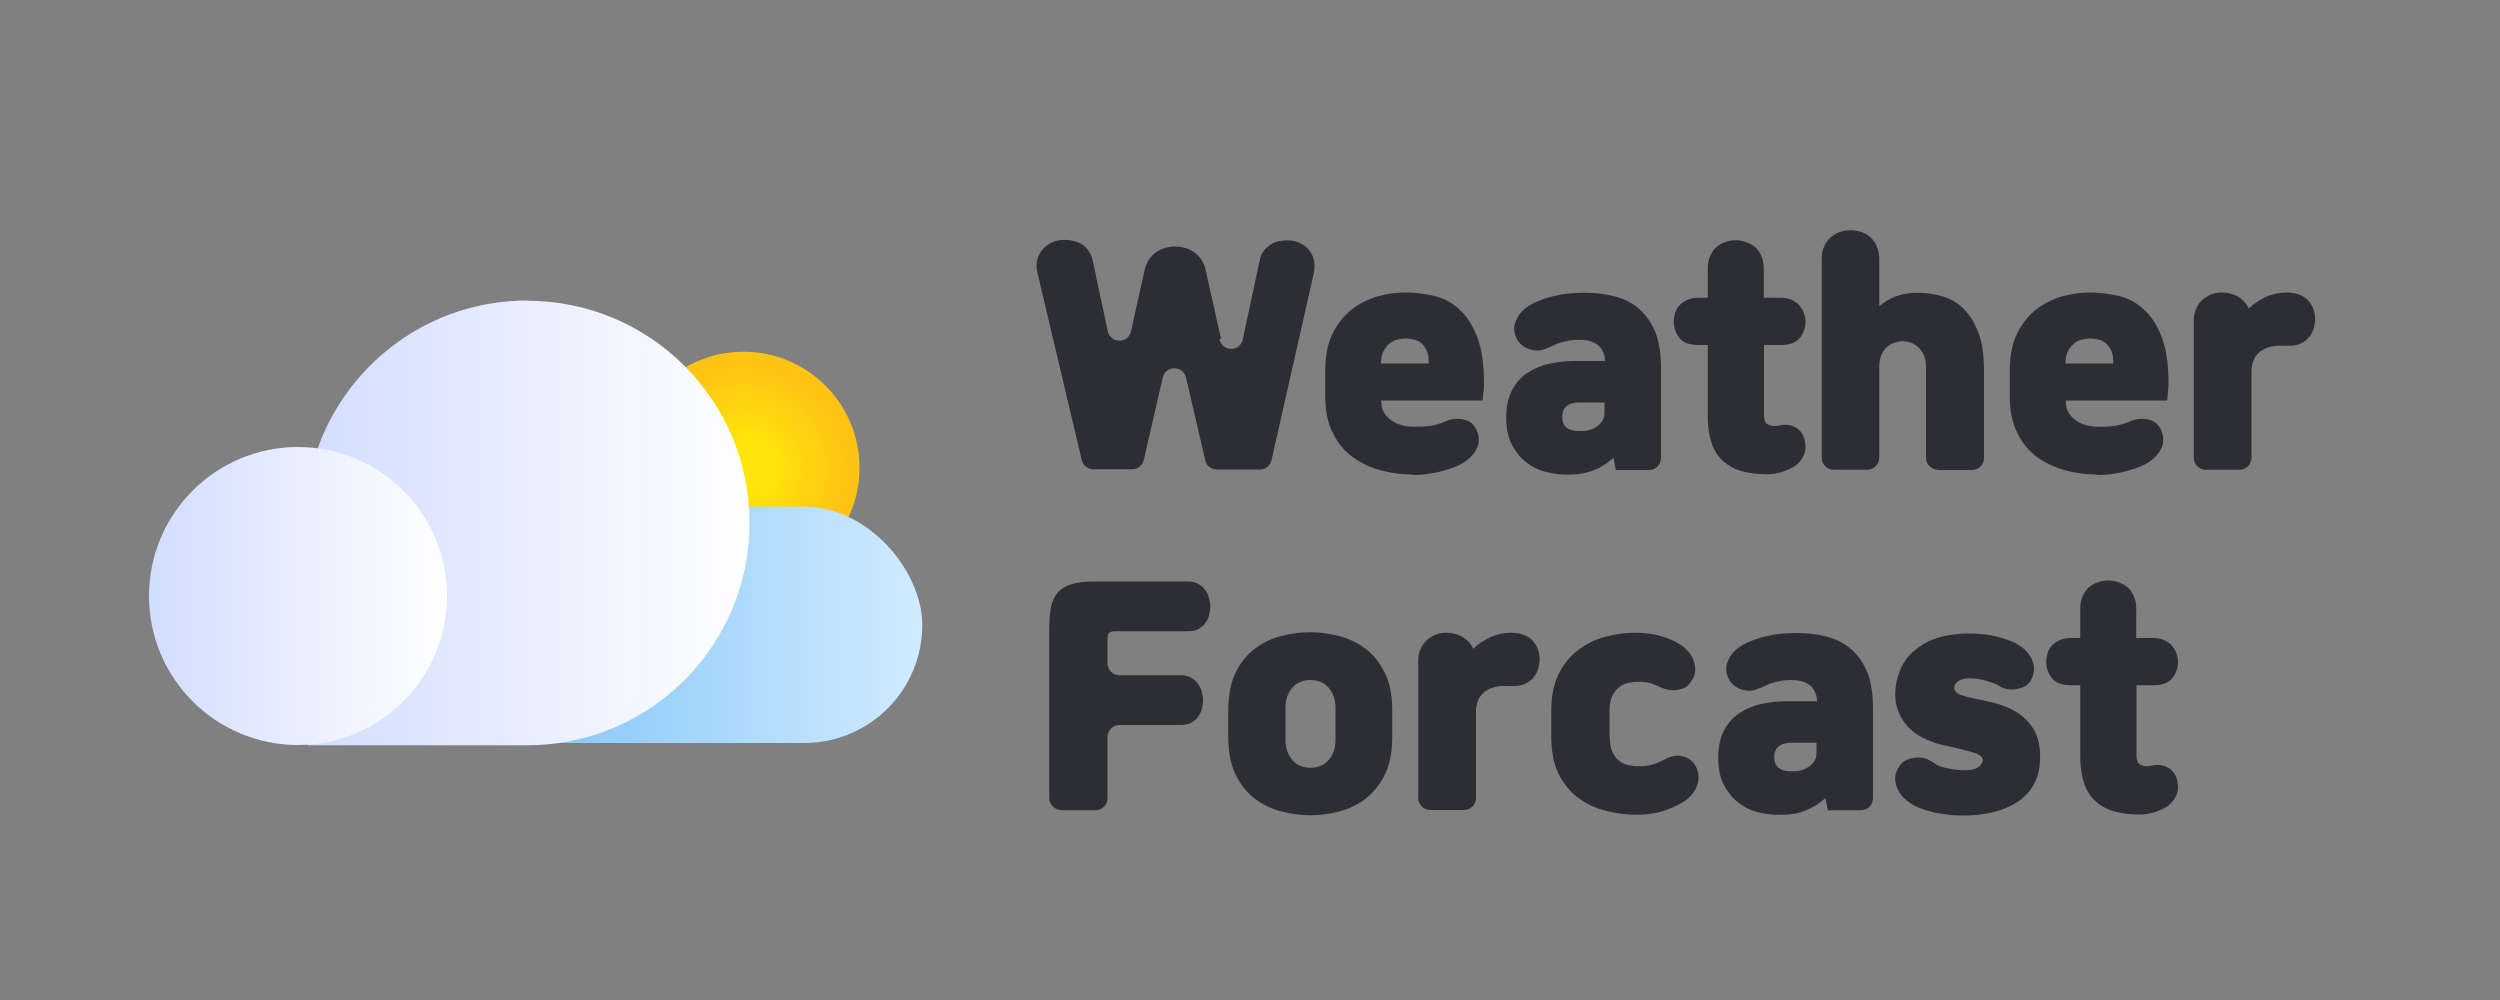 <?xml version="1.0" encoding="UTF-8"?><svg xmlns="http://www.w3.org/2000/svg" xmlns:xlink="http://www.w3.org/1999/xlink" viewBox="0 0 100 40"><rect x="0" y="0" width="100" height="40" fill="#808080" stroke="none"/><defs><style>.cls-1{fill:url(#linear-gradient);}.cls-2{fill:#2d2d35;}.cls-3{fill:url(#linear-gradient-3);}.cls-4{fill:url(#linear-gradient-2);}.cls-5{fill:url(#radial-gradient);}</style><radialGradient id="radial-gradient" cx="29.74" cy="18.71" fx="29.74" fy="18.71" r="4.64" gradientUnits="userSpaceOnUse"><stop offset=".22" stop-color="#ffe50a"/><stop offset=".89" stop-color="#ffc314"/></radialGradient><linearGradient id="linear-gradient" x1="14.4" y1="24.99" x2="36.89" y2="24.99" gradientUnits="userSpaceOnUse"><stop offset="0" stop-color="#33a7ff"/><stop offset="0" stop-color="#48aefc"/><stop offset=".02" stop-color="#59b4f9"/><stop offset=".03" stop-color="#65b8f8"/><stop offset=".05" stop-color="#6cbbf7"/><stop offset=".11" stop-color="#6ebcf7"/><stop offset="1" stop-color="#d1ebff"/></linearGradient><linearGradient id="linear-gradient-2" x1="12.19" y1="20.91" x2="29.98" y2="20.91" gradientUnits="userSpaceOnUse"><stop offset="0" stop-color="#c7d5ff"/><stop offset="0" stop-color="#d2ddff"/><stop offset="1" stop-color="#fff"/></linearGradient><linearGradient id="linear-gradient-3" x1="5.95" y1="23.84" x2="17.88" y2="23.84" xlink:href="#linear-gradient-2"/></defs><g id="broken-clouds"><path class="cls-2" d="m48.78,13.58c.11.5.82.5.93,0l.67-3.13c.03-.17.09-.32.18-.43s.2-.2.32-.27c.12-.06.25-.11.4-.12.14-.02.29-.02.43,0,.14.02.26.07.38.14.12.07.22.16.3.27s.14.23.17.38c.03.15.03.3,0,.47l-1.7,7.52c-.05.22-.24.37-.46.37h-1.73c-.22,0-.41-.15-.46-.37l-.77-3.31c-.11-.49-.81-.49-.93,0l-.76,3.3c-.05.22-.24.37-.46.37h-1.56c-.22,0-.41-.15-.46-.37l-1.78-7.52c-.04-.17-.04-.33,0-.48.03-.14.09-.27.18-.38s.19-.2.31-.27c.12-.07.25-.12.39-.14.14-.02.29-.02.43,0,.14.02.28.06.4.12.12.06.23.15.32.27.09.11.15.26.19.43l.6,2.82c.11.5.82.51.93,0l.56-2.52c.05-.17.12-.31.21-.42s.2-.2.31-.27c.11-.06.22-.11.34-.14.12-.03.23-.04.34-.04s.22.01.34.04c.12.03.24.07.35.14.11.06.21.15.31.27.09.11.16.25.21.42l.63,2.82Z"/><path class="cls-2" d="m56.49,18.98c-.41,0-.82-.05-1.23-.16-.42-.11-.79-.28-1.13-.52-.34-.24-.61-.56-.81-.97-.21-.4-.31-.9-.31-1.49v-1c0-.61.1-1.11.3-1.51.2-.4.46-.72.77-.96.31-.24.66-.41,1.04-.52s.75-.15,1.11-.15c.39,0,.77.05,1.15.14.37.09.71.27,1,.54.29.27.53.63.71,1.11.18.47.27,1.08.27,1.83,0,.1,0,.22-.02.35-.01.14-.02.25-.04.35h-4.05c0,.21.04.37.12.5.08.13.19.23.32.32.13.08.27.14.42.18s.29.05.43.05c.28,0,.49-.01.64-.03s.3-.06.45-.11c.08-.03.17-.06.25-.1.09-.03.18-.06.28-.07.2-.02.38,0,.54.07.16.07.28.19.36.36.12.28.12.54,0,.77-.12.23-.31.43-.58.58-.09.05-.21.11-.34.16-.14.05-.3.1-.48.15s-.37.08-.57.11c-.2.03-.4.04-.61.04Zm-.25-5.44c-.13,0-.25.02-.37.05-.12.03-.22.09-.31.17-.09.08-.17.18-.23.31-.06.13-.09.28-.09.47h1.91c0-.19-.01-.35-.06-.47-.05-.12-.12-.23-.2-.31s-.18-.14-.3-.17c-.12-.03-.24-.05-.36-.05Z"/><path class="cls-2" d="m64.63,18.79l-.09-.48c-.22.2-.47.37-.77.49-.29.12-.61.18-.95.18h-.25c-.23,0-.49-.04-.76-.11-.27-.07-.52-.19-.75-.37-.23-.17-.42-.41-.58-.7-.16-.3-.23-.67-.23-1.11s.08-.79.23-1.08c.15-.29.35-.52.61-.69.25-.17.55-.3.88-.37.34-.08.69-.11,1.06-.11h1.17c0-.17-.04-.3-.1-.41s-.13-.2-.23-.26c-.09-.06-.2-.11-.33-.14-.12-.03-.26-.04-.39-.04-.13,0-.25.01-.37.03s-.25.05-.38.09c-.09.03-.18.06-.25.1s-.17.08-.28.12c-.11.05-.22.08-.33.09-.12,0-.23-.01-.35-.05-.11-.03-.22-.09-.31-.16-.09-.08-.17-.17-.22-.28-.11-.23-.12-.45-.04-.66s.21-.4.41-.55c.15-.11.32-.21.51-.28.19-.08.38-.14.59-.19.2-.05.41-.09.62-.11.21-.02.41-.03.61-.03.41,0,.8.04,1.17.13s.7.24.98.47.51.53.68.92c.17.39.25.9.25,1.51v3.58c0,.26-.21.48-.48.48h-1.31Zm-.44-2.69h-1.03c-.22,0-.38.05-.5.15s-.17.24-.17.43.06.33.17.42c.11.09.27.14.46.14h.16c.11,0,.21-.01.32-.05.11-.03.2-.08.29-.14.09-.06.16-.14.21-.23.06-.09.08-.2.08-.32v-.41Z"/><path class="cls-2" d="m68.31,13.8h-.37c-.35,0-.61-.09-.76-.28s-.23-.4-.23-.65c0-.11.02-.23.05-.34.03-.11.09-.22.17-.31s.18-.16.31-.22c.13-.06.28-.09.46-.09h.37v-1.18c0-.19.03-.36.1-.5.06-.14.15-.26.25-.35.11-.09.22-.16.36-.2.13-.05.27-.07.41-.07s.28.02.41.07c.13.05.25.11.36.2.11.09.19.21.25.35.06.14.1.31.1.5v1.18h.67c.18,0,.33.03.46.09.12.06.23.13.3.22s.14.19.18.31c.04.11.06.23.06.34,0,.24-.08.46-.23.65s-.41.28-.76.28h-.67v2.81c0,.17.04.29.11.34.07.05.16.08.25.09.08,0,.16,0,.23-.02.07-.02.16-.03.27-.03.19,0,.35.06.5.17.14.11.23.26.27.45.05.23.04.44-.05.62-.09.18-.21.33-.37.43-.13.08-.29.15-.49.22-.2.06-.39.09-.59.09-.38,0-.71-.04-1.01-.12-.29-.08-.54-.22-.75-.4-.2-.18-.36-.42-.46-.71s-.16-.66-.16-1.09v-2.86Z"/><path class="cls-2" d="m77.52,18.79c-.26,0-.48-.21-.48-.48v-3.63c0-.19-.03-.35-.09-.48s-.14-.24-.23-.32c-.09-.08-.19-.14-.3-.18-.11-.03-.21-.05-.31-.05s-.2.02-.31.05c-.11.03-.21.09-.3.16s-.17.18-.23.3c-.06.13-.09.28-.1.46v3.69c0,.26-.21.48-.48.48h-1.34c-.26,0-.48-.21-.48-.48v-7.97c0-.19.03-.35.1-.49.06-.14.15-.26.25-.35.11-.09.23-.17.37-.22.14-.05.28-.07.44-.07s.29.02.43.07c.14.05.26.12.36.22.11.09.19.21.25.35s.1.3.1.49v1.91c.2-.17.42-.31.67-.4.25-.09.53-.14.83-.14.37,0,.72.05,1.05.15s.61.27.85.52.43.56.58.96c.14.4.21.9.21,1.5v3.48c0,.26-.21.48-.48.48h-1.38Z"/><path class="cls-2" d="m83.87,18.98c-.41,0-.82-.05-1.23-.16-.42-.11-.79-.28-1.13-.52-.34-.24-.61-.56-.81-.97-.21-.4-.31-.9-.31-1.49v-1c0-.61.1-1.11.3-1.51.2-.4.46-.72.77-.96.31-.24.66-.41,1.04-.52.38-.1.75-.15,1.11-.15.39,0,.77.05,1.15.14.37.09.71.27,1,.54.29.27.53.63.71,1.11.18.47.27,1.08.27,1.83,0,.1,0,.22-.02.35-.01.14-.02.25-.04.35h-4.05c0,.21.04.37.12.5.08.13.19.23.32.32s.27.14.42.18c.15.03.29.05.43.05.28,0,.49-.01.64-.03.15-.02.3-.06.45-.11.08-.03.17-.06.25-.1.09-.03.18-.06.28-.07.2-.02.38,0,.54.07.16.07.28.19.36.36.12.28.12.54,0,.77-.12.23-.31.43-.58.58-.09.05-.21.11-.34.16-.14.05-.3.1-.48.15-.18.05-.37.08-.57.11-.2.03-.4.04-.61.04Zm-.25-5.44c-.13,0-.25.02-.37.05-.12.03-.22.09-.31.17-.09.08-.17.18-.23.31-.06.13-.09.28-.09.47h1.91c0-.19-.01-.35-.06-.47-.05-.12-.12-.23-.2-.31-.08-.08-.18-.14-.3-.17-.12-.03-.24-.05-.36-.05Z"/><path class="cls-2" d="m88.23,18.79c-.26,0-.48-.21-.48-.48v-5.48c0-.19.03-.35.1-.49.06-.14.15-.26.25-.35.11-.09.23-.17.36-.22s.28-.07.43-.07c.22,0,.42.05.62.16.19.11.34.27.44.48.21-.2.44-.35.7-.47.26-.11.52-.17.8-.17.08,0,.17,0,.27.02.09.01.18.04.27.07.22.09.38.24.49.45.11.21.15.45.11.71-.04.27-.15.48-.33.64-.18.16-.4.24-.65.24-.08,0-.17,0-.26,0-.09,0-.18,0-.26,0-.32.02-.56.12-.74.28-.18.17-.27.39-.29.68v3.52c0,.26-.21.48-.48.48h-1.34Z"/><path class="cls-2" d="m42.45,32.4c-.26,0-.48-.21-.48-.48v-6.86c0-.32.03-.6.08-.83.06-.23.15-.41.29-.56.14-.14.32-.25.54-.31.23-.06.51-.1.85-.1h3.77c.17,0,.31.03.42.09s.21.14.28.24c.08.1.13.21.16.33.03.12.05.24.05.35s-.02.23-.05.35-.09.22-.16.32c-.07.09-.17.17-.28.23-.12.06-.26.08-.42.08h-2.87c-.13,0-.21.02-.26.06-.05.04-.07.13-.07.27v.95c0,.26.21.48.48.48h2.43c.17,0,.31.03.42.09.11.06.21.14.28.24.08.1.13.21.16.33.03.12.05.24.05.35s-.02.23-.05.35c-.03.12-.09.22-.16.32-.07.09-.17.17-.28.23-.12.06-.26.08-.42.08h-2.43c-.26,0-.48.21-.48.48v2.45c0,.26-.21.48-.48.48h-1.38Z"/><path class="cls-2" d="m49.13,28.43c0-.61.1-1.12.29-1.52.2-.4.45-.72.77-.96s.67-.41,1.06-.51c.39-.1.77-.15,1.16-.15s.76.05,1.15.15c.39.1.74.27,1.06.51s.57.56.77.96.3.91.3,1.52v1.04c0,.61-.1,1.12-.3,1.52s-.46.72-.77.96-.67.41-1.06.51c-.39.1-.77.15-1.15.15s-.76-.05-1.15-.15c-.39-.1-.74-.27-1.06-.51s-.58-.56-.77-.96c-.2-.4-.3-.91-.3-1.52v-1.04Zm4.29-.1c0-.2-.03-.38-.09-.52-.06-.14-.14-.26-.23-.35-.09-.09-.2-.16-.32-.2-.12-.04-.24-.06-.36-.06s-.24.02-.36.06c-.12.04-.23.11-.32.2-.09.09-.17.21-.23.35s-.09.31-.09.52v1.25c0,.2.03.38.09.52s.14.26.23.35c.09.09.2.16.32.2.12.04.24.06.36.06s.24-.02.36-.06c.12-.04.23-.11.32-.2.09-.09.17-.21.23-.35.06-.14.09-.31.09-.52v-1.25Z"/><path class="cls-2" d="m57.21,32.4c-.26,0-.48-.21-.48-.48v-5.48c0-.19.03-.35.1-.49.06-.14.15-.26.25-.35.11-.09.23-.17.36-.22s.28-.07.43-.07c.22,0,.42.05.62.16.19.11.34.27.44.48.21-.2.44-.35.7-.47.26-.11.52-.17.8-.17.08,0,.17,0,.27.02.09.01.18.04.27.07.22.09.38.24.49.45.11.21.15.45.11.71-.04.27-.15.48-.33.64-.18.16-.4.24-.65.24-.08,0-.17,0-.26,0-.09,0-.18,0-.26,0-.32.02-.56.12-.74.28-.18.17-.27.39-.29.68v3.52c0,.26-.21.48-.48.48h-1.34Z"/><path class="cls-2" d="m64.39,29.46c0,.24.03.44.1.6.07.15.15.28.26.36.11.09.22.15.36.18s.26.05.39.05c.19,0,.35-.01.48-.04.13-.03.27-.07.42-.14.08-.04.17-.08.26-.13.09-.05.19-.08.29-.1.17-.03.33-.01.48.05.16.06.28.17.38.33.08.13.12.26.13.4.01.14,0,.28-.06.41-.05.13-.12.26-.22.37-.1.11-.21.21-.35.29-.21.13-.47.24-.78.35-.31.1-.66.15-1.04.15-.41,0-.82-.05-1.23-.15-.41-.1-.78-.27-1.11-.51-.33-.24-.59-.56-.8-.96-.2-.4-.3-.91-.3-1.52v-1c0-.6.1-1.1.3-1.5.2-.4.47-.72.79-.96.32-.24.68-.42,1.08-.52.4-.11.8-.16,1.19-.16s.76.05,1.05.14c.29.09.53.19.71.31.14.08.25.18.35.29.1.11.17.23.22.36.05.13.07.26.07.39s-.04.26-.12.39c-.11.19-.24.31-.4.36-.16.05-.33.07-.51.05-.11-.02-.2-.04-.29-.08-.09-.04-.17-.08-.25-.11-.11-.05-.22-.09-.33-.11s-.25-.03-.42-.03c-.13,0-.26.02-.38.05-.13.03-.25.09-.36.18-.11.09-.2.21-.27.36-.07.15-.1.35-.1.6v1.02Z"/><path class="cls-2" d="m73.11,32.4l-.09-.48c-.22.2-.47.37-.77.49-.29.12-.61.18-.95.18h-.25c-.23,0-.49-.04-.76-.11-.27-.07-.52-.19-.75-.37-.23-.17-.42-.41-.58-.7-.16-.3-.23-.67-.23-1.11s.08-.79.23-1.08c.15-.29.35-.52.61-.69.25-.17.55-.3.88-.37.34-.08.69-.11,1.06-.11h1.17c0-.17-.04-.3-.1-.41s-.13-.2-.23-.26c-.09-.06-.2-.11-.33-.14-.12-.03-.26-.04-.39-.04-.13,0-.25.01-.37.03s-.25.05-.38.09c-.09.03-.18.06-.25.1s-.17.08-.28.12c-.11.05-.22.08-.33.09-.12,0-.23-.01-.35-.05-.11-.03-.22-.09-.31-.16-.09-.08-.17-.17-.22-.28-.11-.23-.12-.45-.04-.66s.21-.4.41-.55c.15-.11.32-.21.51-.28.19-.08.38-.14.59-.19.2-.05.41-.09.62-.11.21-.02.41-.03.61-.03.41,0,.8.04,1.17.13s.7.24.98.47.51.53.68.92c.17.39.25.9.25,1.51v3.58c0,.26-.21.48-.48.48h-1.31Zm-.44-2.69h-1.03c-.22,0-.38.05-.5.15s-.17.24-.17.43.06.33.17.42c.11.09.27.14.46.14h.16c.11,0,.21-.01.32-.05.11-.03.2-.08.29-.14.09-.06.16-.14.21-.23.06-.09.08-.2.08-.32v-.41Z"/><path class="cls-2" d="m78.17,27.48c-.01.14.07.24.24.31.18.07.48.14.9.22.08.01.15.03.22.05.07.02.14.03.21.05.68.17,1.18.47,1.49.89.32.42.43.97.35,1.66-.04.33-.15.62-.32.87s-.39.45-.66.61-.58.28-.93.36-.72.12-1.11.12c-.2,0-.4,0-.61-.03-.21-.02-.41-.05-.62-.1-.2-.05-.4-.11-.59-.19s-.35-.18-.5-.3c-.2-.17-.33-.37-.4-.62-.07-.25-.03-.49.13-.73.08-.12.19-.21.31-.26.12-.05.26-.08.41-.09.18,0,.32.02.43.08.11.06.21.12.3.18.12.08.29.14.52.18.23.05.45.07.67.07s.39-.04.5-.11c.12-.08.18-.17.2-.27.01-.14-.1-.24-.35-.32s-.59-.16-1.02-.26c-.08-.02-.16-.03-.24-.05-.08-.02-.15-.04-.22-.06-.44-.14-.79-.32-1.04-.55-.25-.23-.42-.49-.52-.77-.1-.28-.13-.57-.1-.87s.11-.59.23-.85c.11-.23.26-.44.45-.61s.4-.32.63-.43.49-.19.76-.24c.27-.05.55-.08.84-.08.45,0,.84.04,1.17.13s.58.18.78.29c.23.13.42.3.55.53s.17.46.09.72c-.07.22-.18.37-.34.45s-.34.12-.54.12c-.08,0-.16-.01-.25-.04-.09-.03-.17-.06-.22-.1-.07-.05-.15-.08-.25-.12-.1-.03-.2-.07-.31-.1s-.22-.05-.33-.07c-.11-.01-.21-.02-.31-.02-.18,0-.32.04-.43.11-.11.07-.16.16-.17.26Z"/><path class="cls-2" d="m83.21,27.41h-.37c-.35,0-.61-.09-.76-.28s-.23-.4-.23-.65c0-.11.02-.23.05-.34.03-.11.09-.22.17-.31s.18-.16.31-.22c.13-.06.28-.09.46-.09h.37v-1.18c0-.19.03-.36.1-.5.06-.14.15-.26.25-.35.11-.09.22-.16.36-.2.13-.05.27-.07.41-.07s.28.02.41.07c.13.05.25.11.36.2.11.09.19.21.25.35.06.14.1.31.1.5v1.18h.67c.18,0,.33.03.46.09.12.06.23.13.3.22s.14.19.18.31c.04.11.06.23.06.34,0,.24-.08.46-.23.65s-.41.28-.76.28h-.67v2.81c0,.17.04.29.11.34.07.05.16.08.25.09.08,0,.16,0,.23-.02.07-.02.16-.03.27-.03.19,0,.35.06.5.17.14.11.23.26.27.45.05.23.04.44-.05.62-.09.18-.21.33-.37.43-.13.08-.29.15-.49.22-.2.06-.39.09-.59.09-.38,0-.71-.04-1.01-.12-.29-.08-.54-.22-.75-.4-.2-.18-.36-.42-.46-.71s-.16-.66-.16-1.09v-2.86Z"/></g><g id="favicon"><circle class="cls-5" cx="29.74" cy="18.71" r="4.64"/><rect class="cls-1" x="14.4" y="20.27" width="22.49" height="9.45" rx="4.72" ry="4.72"/><path class="cls-4" d="m21.09,12.02c-3.82,0-7.08,2.41-8.34,5.8-.33,1.19-.61,2.4-.54,3.63.06,1.11.42,2.18.59,3.28.27,1.7.09,3.45-.5,5.08h8.79c4.91,0,8.89-3.98,8.89-8.89s-3.98-8.89-8.89-8.89Z"/><circle class="cls-3" cx="11.92" cy="23.84" r="5.96"/></g></svg>